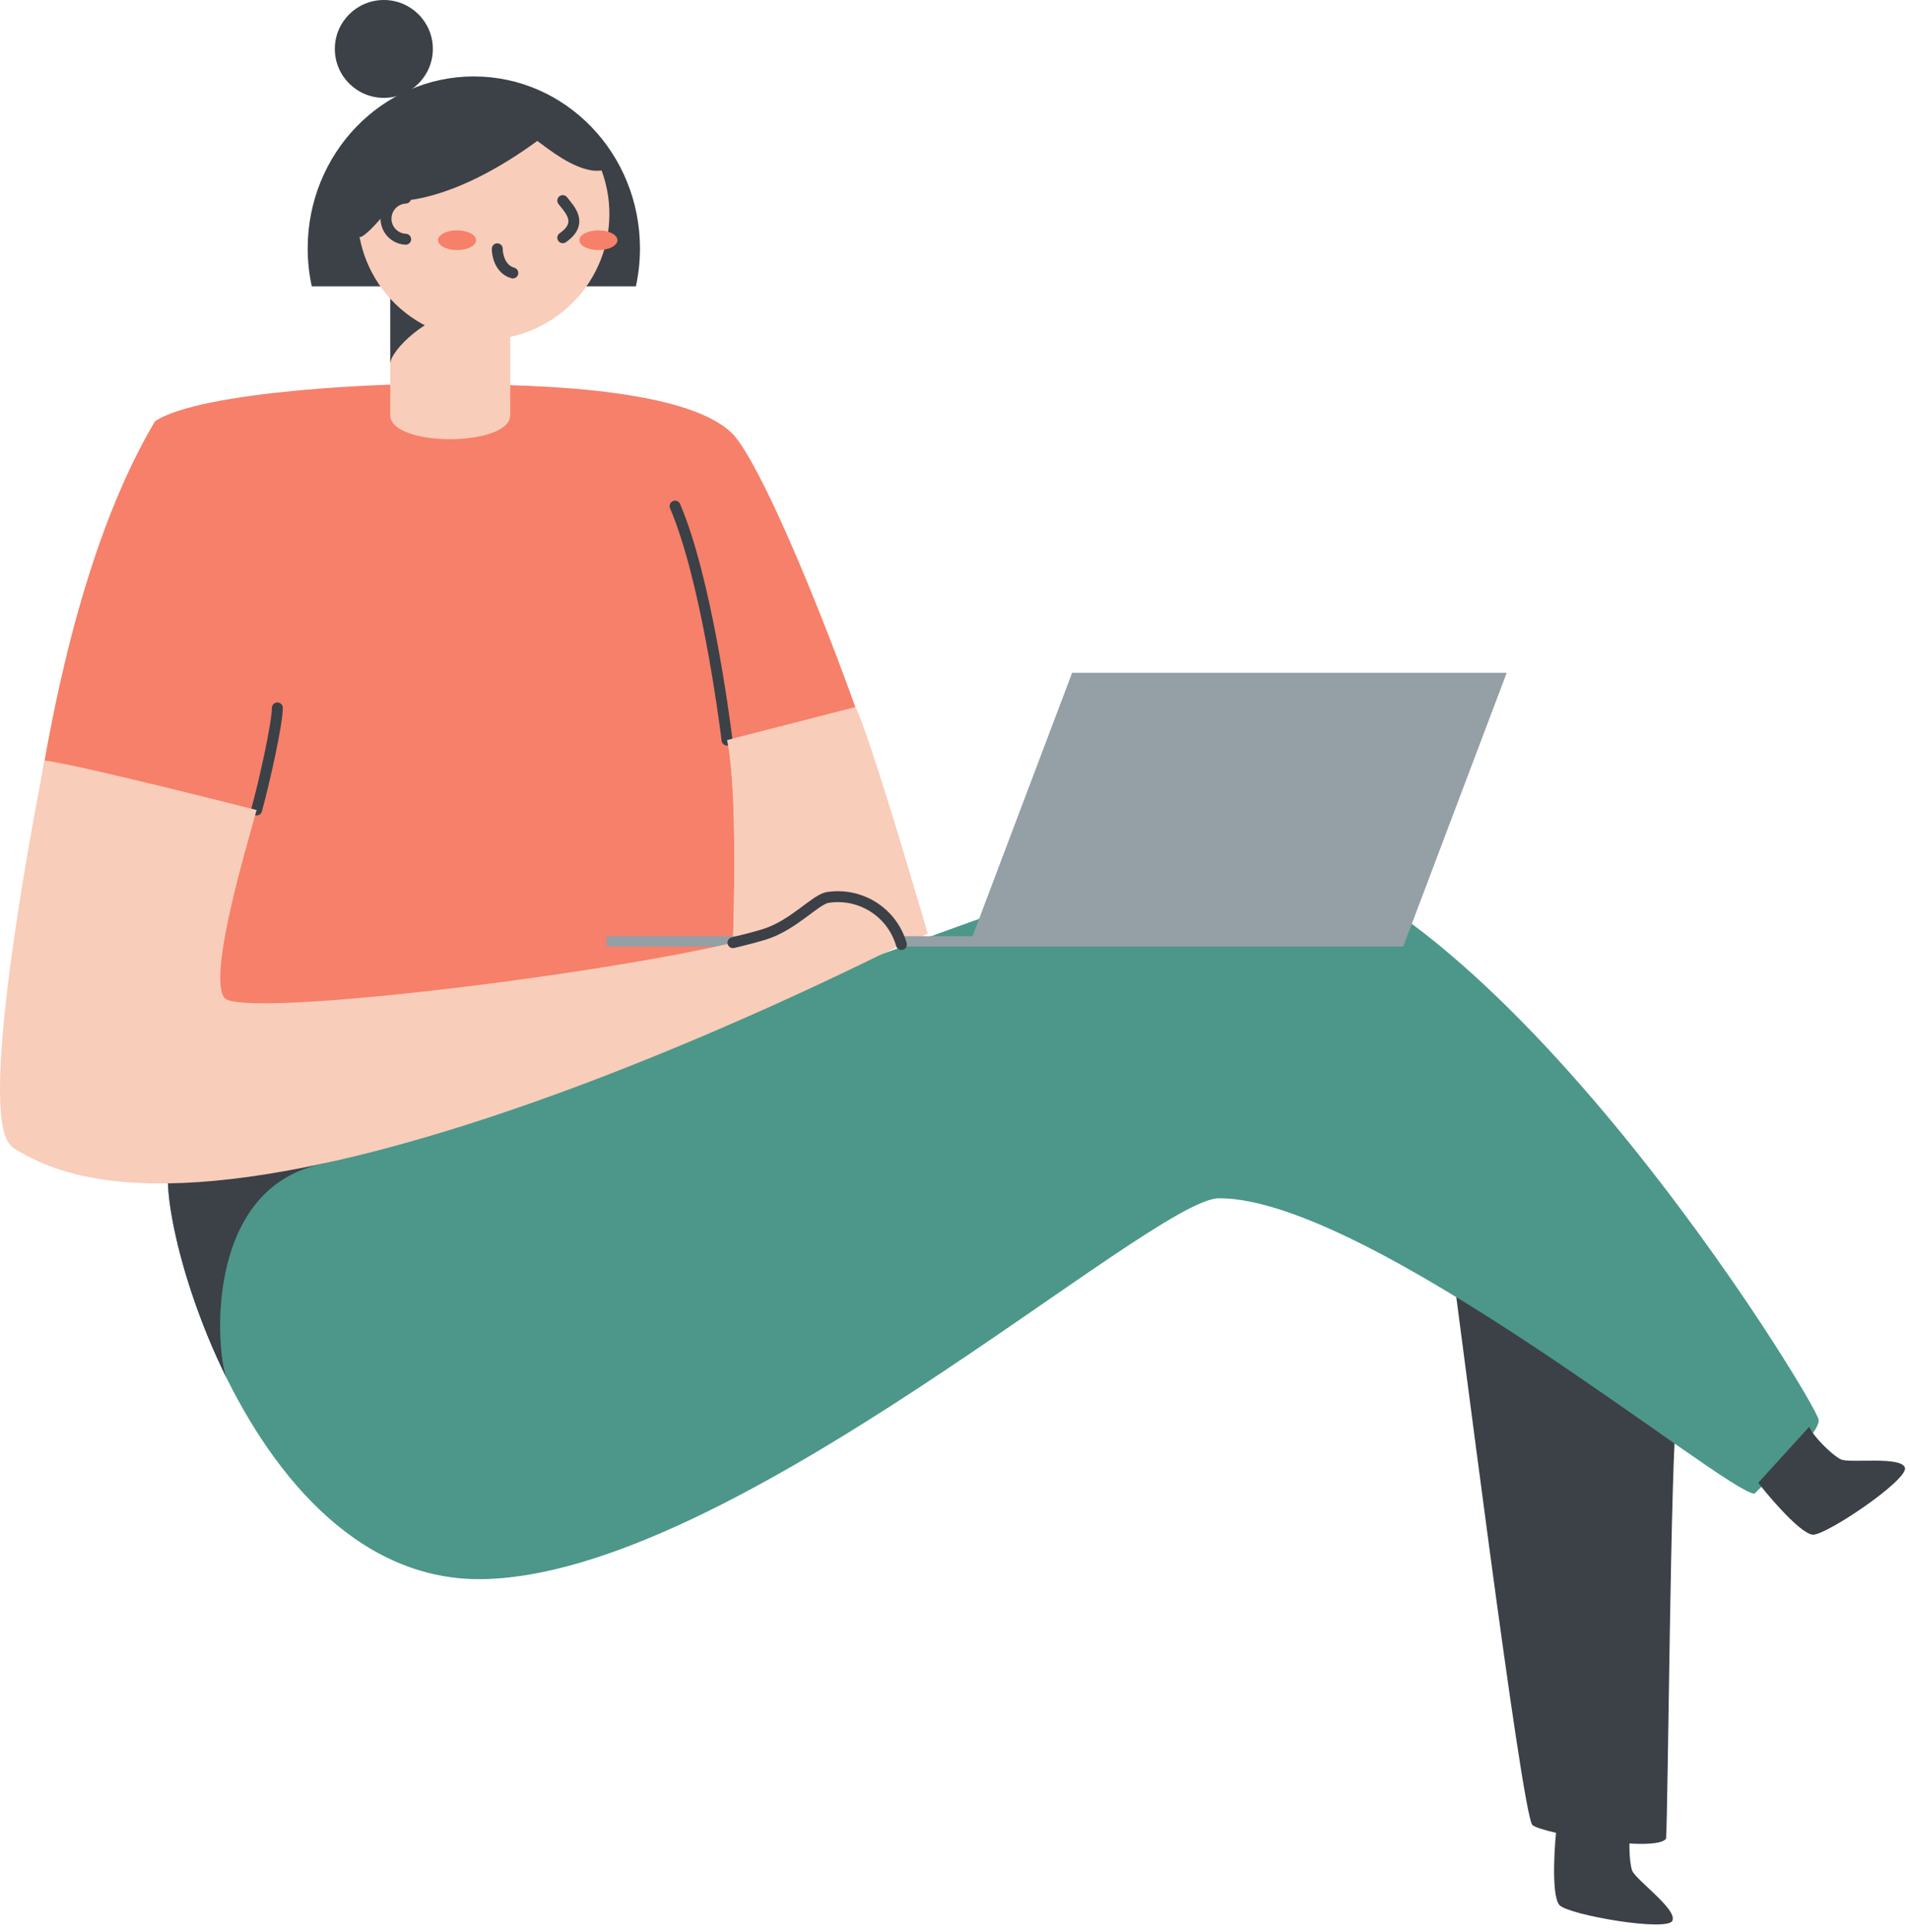 <svg width="175" height="177" viewBox="0 0 175 177" fill="none" xmlns="http://www.w3.org/2000/svg">
<path d="M133.051 116.071C133.406 118.182 139.436 166.44 140.412 167.237C141.389 168.035 151.761 169.804 152.649 168.474C152.827 166.364 153.072 132.713 153.622 129.703" fill="#3C4047"/>
<path d="M16.39 106.002C12.208 103.942 20.927 144.698 43.874 144.698C66.822 144.698 105.448 109.797 111.702 109.797C125.507 109.797 158.189 136.862 160.751 136.862C162.713 134.904 166.637 131.476 166.637 130.129C166.637 128.782 135.347 77.358 111.934 77.358C102.856 77.35 25.831 110.659 16.39 106.002Z" fill="#4C9789"/>
<path d="M29.303 106.694C33.891 105.656 39.599 102.966 44.652 100.214C30.905 104.697 19.641 107.606 16.389 106.002C14.174 104.913 15.578 115.821 20.787 126.329C19.844 124.294 18.499 109.139 29.303 106.694Z" fill="#3C4047"/>
<path d="M39.417 35.196C43.032 35.293 61.853 34.74 67.012 39.646C70.838 43.281 82.737 74.58 84.572 85.569C76.581 89.622 18.939 117.181 1.1 105.061C0.706 95.642 2.537 58.225 14.203 38.599C18.47 35.762 35.941 35.103 39.417 35.196Z" fill="#F68069"/>
<path d="M46.75 26.238H35.756V38.038C35.756 40.993 46.75 40.967 46.75 38.038V26.238Z" fill="#F8CDBA"/>
<path d="M35.756 33.351C35.756 32.042 39.388 28.754 41.633 28.868C41.688 27.441 36.504 25.33 36.504 25.33L35.756 27.344V33.351Z" fill="#3C4047"/>
<path d="M58.264 26.238C58.511 25.098 58.636 23.934 58.636 22.767C58.636 14.062 51.824 7.004 43.414 7.004C35.003 7.004 28.191 14.062 28.191 22.767C28.192 23.934 28.316 25.098 28.564 26.238H58.264Z" fill="#3C4047"/>
<path d="M54.251 15.62C52.386 15.338 50.526 13.873 49.227 12.914C41.828 18.326 37.088 18.402 36.576 18.402C36.065 18.402 33.98 21.391 33.02 21.729L32.935 21.678C33.223 23.25 33.834 24.744 34.731 26.067C35.628 27.39 36.79 28.512 38.144 29.362C39.498 30.213 41.014 30.773 42.597 31.008C44.179 31.242 45.793 31.146 47.336 30.724C48.879 30.303 50.318 29.566 51.561 28.56C52.803 27.554 53.823 26.301 54.555 24.881C55.287 23.461 55.716 21.904 55.813 20.31C55.911 18.716 55.675 17.119 55.122 15.62C54.833 15.656 54.54 15.656 54.251 15.62Z" fill="#F8CDBA"/>
<path d="M35.168 8.967C37.648 8.967 39.659 6.96 39.659 4.483C39.659 2.007 37.648 -3.05176e-05 35.168 -3.05176e-05C32.688 -3.05176e-05 30.678 2.007 30.678 4.483C30.678 6.96 32.688 8.967 35.168 8.967Z" fill="#3C4047"/>
<path d="M37.168 18.153C36.683 18.176 36.225 18.385 35.889 18.736C35.554 19.087 35.367 19.553 35.367 20.038C35.367 20.523 35.554 20.99 35.889 21.341C36.225 21.692 36.683 21.9 37.168 21.923" stroke="#3C4047" stroke-miterlimit="10" stroke-linecap="round"/>
<path d="M51.562 18.381C52.115 19.12 53.54 20.412 51.562 21.784" stroke="#3C4047" stroke-miterlimit="10" stroke-linecap="round"/>
<path d="M45.562 22.797C45.562 23.35 45.798 24.672 46.986 25.014" stroke="#3C4047" stroke-miterlimit="10" stroke-linecap="round"/>
<path d="M41.878 22.915C42.84 22.915 43.62 22.511 43.62 22.012C43.62 21.513 42.84 21.108 41.878 21.108C40.916 21.108 40.136 21.513 40.136 22.012C40.136 22.511 40.916 22.915 41.878 22.915Z" fill="#F68069"/>
<path d="M54.83 22.915C55.792 22.915 56.572 22.511 56.572 22.012C56.572 21.513 55.792 21.108 54.83 21.108C53.868 21.108 53.088 21.513 53.088 22.012C53.088 22.511 53.868 22.915 54.83 22.915Z" fill="#F68069"/>
<path d="M66.615 67.817L78.365 64.799C79.494 66.703 84.991 85.548 84.991 85.548L66.852 93.181C67.088 89.609 67.803 73.288 66.615 67.817Z" fill="#F8CDBA"/>
<path d="M25.413 64.866C25.413 66.284 24.216 71.684 23.51 74.221" stroke="#3C4047" stroke-miterlimit="10" stroke-linecap="round"/>
<path d="M66.615 67.817C66.331 65.584 64.674 52.999 61.853 46.375" stroke="#3C4047" stroke-miterlimit="10" stroke-linecap="round"/>
<path d="M66.615 67.817L78.365 64.799C79.494 66.703 84.991 85.548 84.991 85.548L66.852 93.181C67.088 89.609 67.803 73.288 66.615 67.817Z" fill="#F8CDBA"/>
<path d="M161.102 135.866C161.364 136.267 164.865 140.573 166.104 140.624C167.343 140.675 174.865 135.583 174.535 134.49C174.205 133.396 169.486 134.106 168.675 133.726C167.863 133.346 166.057 131.539 165.77 130.733" fill="#3C4047"/>
<path d="M142.603 167.685C142.514 168.153 142.036 173.68 142.894 174.575C143.753 175.47 152.704 177.023 153.224 176.006C153.744 174.988 149.842 172.232 149.541 171.396C149.241 170.56 149.178 168.018 149.541 167.225" fill="#3C4047"/>
<path d="M128.569 86.73H88.75L98.23 61.649H138.049L128.569 86.73Z" fill="#959FA6"/>
<path d="M95.389 85.784H55.57V86.73H95.389V85.784Z" fill="#959FA6"/>
<path d="M23.51 74.221C22.745 77.088 19.011 89.314 20.55 91.416C22.09 93.519 59.976 88.74 70.12 85.59C72.703 84.746 74.619 82.529 75.765 82.247C77.233 81.999 78.74 82.301 79.999 83.094C81.258 83.887 82.18 85.115 82.589 86.544C78.538 88.503 20.051 118.317 1.1 105.048C-2.482 102.502 3.806 71.262 4.089 69.683C7.29 70.08 23.51 74.221 23.51 74.221Z" fill="#F8CDBA"/>
<path d="M67.156 86.376C68.297 86.105 69.295 85.844 70.116 85.59C72.699 84.746 74.615 82.53 75.76 82.247C77.229 81.998 78.738 82.299 79.998 83.092C81.258 83.885 82.18 85.115 82.589 86.544" stroke="#3C4047" stroke-miterlimit="10" stroke-linecap="round"/>
</svg>
